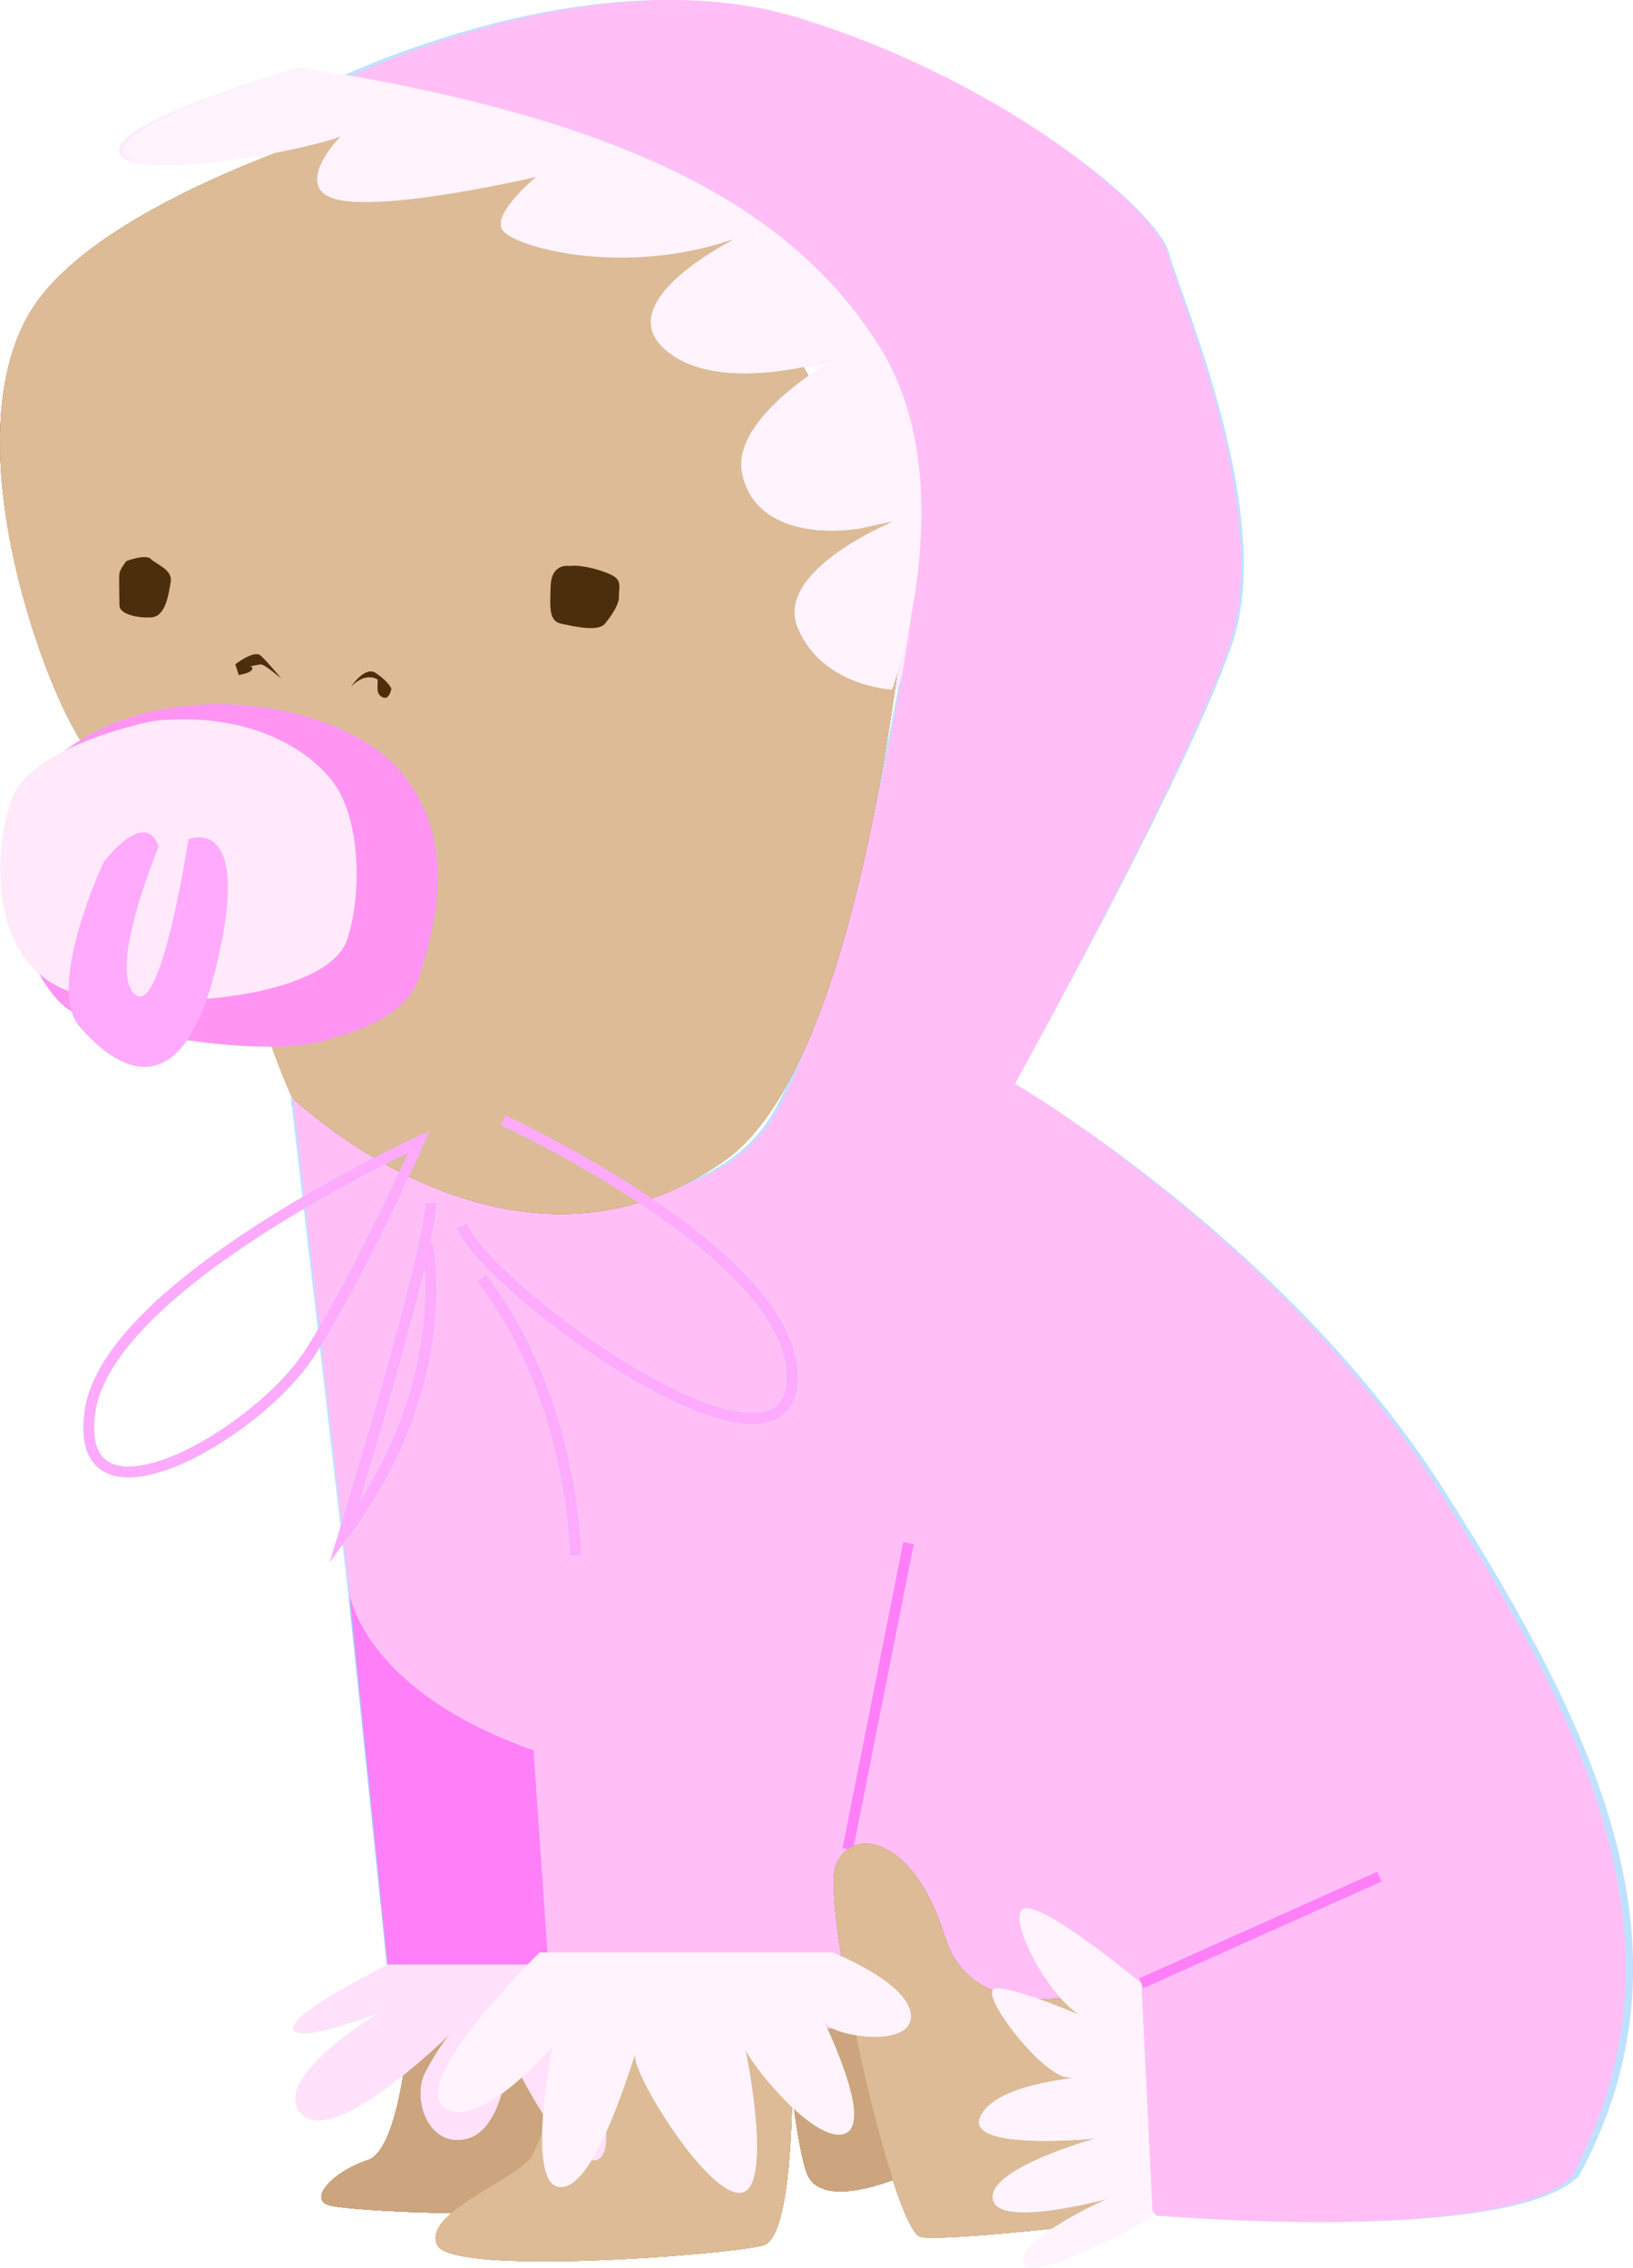 <?xml version="1.0" encoding="utf-8"?>
<!-- Generator: Adobe Illustrator 22.1.0, SVG Export Plug-In . SVG Version: 6.00 Build 0)  -->
<svg version="1.1" id="Layer_1" xmlns="http://www.w3.org/2000/svg" xmlns:xlink="http://www.w3.org/1999/xlink" x="0px" y="0px"
	 viewBox="0 0 1220.8 1695.4" style="enable-background:new 0 0 1220.8 1695.4;" xml:space="preserve">
<style type="text/css">
	.st0{fill:#663510;}
	.st1{fill:#A57A46;}
	.st2{fill:#B58D61;}
	.st3{fill:#CCA47D;}
	.st4{fill:#AAC4FF;}
	.st5{fill:#BFE1FF;}
	.st6{fill:none;stroke:#AAC4FF;stroke-width:8;stroke-miterlimit:10;}
	.st7{fill:#FEE9FF;}
	.st8{fill:#FF7FF8;}
	.st9{fill:#FFBFF6;}
	.st10{fill:none;stroke:#FF7FF8;stroke-width:8;stroke-miterlimit:10;}
	.st11{fill:#7C4D23;}
	.st12{fill:#B5874B;}
	.st13{fill:#C9A06F;}
	.st14{fill:#DDBB97;}
	.st15{fill:#4C2E0C;}
	.st16{fill:#D4FFEA;}
	.st17{fill:#E9FFF5;}
	.st18{fill:#FFE1FB;}
	.st19{fill:#FFF3FD;}
	.st20{fill:none;stroke:#7BE0FF;stroke-width:8;stroke-miterlimit:10;}
	.st21{fill:none;stroke:#FFAAFD;stroke-width:8;stroke-miterlimit:10;}
	.st22{fill:#FF94F3;}
	.st23{fill:#FFE9FA;}
	.st24{fill:#FFAAFD;}
</style>
<g>
	<g id="back_foot">
		<g id="skin0_1_">
			<path class="st0" d="M679.2,1625c0,0-64,29.8-75.9,0s-25.5-196.6-25.5-196.6l94.5,82.6L679.2,1625z"/>
		</g>
		<g id="skin1_1_">
			<path class="st1" d="M679.2,1623.1c0,0-64,29.8-75.9,0s-25.5-196.6-25.5-196.6l94.5,82.6L679.2,1623.1z"/>
		</g>
		<g id="skin2_1_">
			<path class="st2" d="M679.2,1625c0,0-64,29.8-75.9,0s-25.5-196.6-25.5-196.6l94.5,82.6L679.2,1625z"/>
		</g>
		<g id="skin3_1_">
			<path class="st3" d="M679.2,1625c0,0-64,29.8-75.9,0s-25.5-196.6-25.5-196.6l94.5,82.6L679.2,1625z"/>
		</g>
	</g>
	<g id="baby_clothesB">
		<path class="st4" d="M365.5,899.6c0,0-149.4-38-147.9-78s73.9,670,73.9,670l-11.1,38l128.7-4l114.3-316L365.5,899.6z"/>
		<path class="st5" d="M239,64.7c0,0,196-100.5,357-51s270.4,145.5,278,175.5c7.6,30,80.5,195,47.1,292.5
			c-33.4,97.5-162.5,328.5-162.5,328.5s202,117,320.5,303s191.8,346.5,101.3,513.5c-52.2,52-314.9,29.5-314.9,29.5l-67.3-78
			l18.2-70.5l-407.1,18l-43.7-626c0,0,161,19.9,211.7-67c50.6-87,104.2-338.9,106.3-410.9S699.8,279.7,556,161.7
			C555.8,161.6,402.1,75.8,239,64.7z"/>
		<path class="st5" d="M431.3,917.6c0,0-124.6-24-213.7-96l42.8,370.2c0,0,12.9,95.8,209.9,135.8s314.4-280,314.4-280L431.3,917.6z"
			/>
		<line class="st6" x1="683.5" y1="1153.6" x2="637.4" y2="1382.3"/>
		<line class="st6" x1="859.7" y1="1482.6" x2="1039.9" y2="1402.9"/>
		<path class="st7" d="M671,515.4c0,0,55-152.5-8.5-254.4C599,159.2,477.8,89.6,223.7,50.6c0,0-148.4,42.5-133.7,65
			s162.5-9,166.6-15.5c4.1-6.5-44.6,40-5.6,49s150.9-17,150.9-17s-32.4,26-26.3,39s92.5,37.2,178.6,6.5c0,0-95.9,46-56,82.7
			c39.8,36.7,129,8.3,129,8.3s-78,43.3-69.5,85c8.4,41.7,56.4,46.7,89.8,41.3l26.3-5.7c0,0-92.5,36.7-73.9,80.3S671,515.4,671,515.4
			z"/>
	</g>
	<g id="baby_clothesG">
		<path class="st8" d="M365.2,899.6c0,0-147.5-38-146-78s73,670,73,670l-11,38l127.1-4l112.9-316L365.2,899.6z"/>
		<path class="st9" d="M245.8,64.7c0,0,193.5-100.5,352.5-51s267,145.5,274.5,175.5s79.5,195,46.5,292.5S758.8,810.2,758.8,810.2
			s199.5,117,316.5,303s189.4,346.5,100,513.5c-51.6,52-311,29.5-311,29.5l-66.5-78l18-70.5l-402,18l-43.1-626c0,0,159,19.9,209-67
			s102.9-338.9,105-410.9s16-142.1-126-260.1C558.7,161.6,406.9,75.8,245.8,64.7z"/>
		<path class="st9" d="M430.2,917.6c0,0-123-24-211-96l42.3,370.2c0,0,12.8,95.8,207.2,135.8s310.5-280,310.5-280L430.2,917.6z"/>
		<line class="st10" x1="679.2" y1="1153.6" x2="633.8" y2="1382.3"/>
		<line class="st10" x1="853.2" y1="1482.6" x2="1031.2" y2="1402.9"/>
	</g>
	<g id="skin_colors">
		<g id="skin0">
			<path class="st0" d="M306.3,1509.1c0,0-6,97.6-31.5,105.8s-45,29.2-28.5,33.7s145.5,10.5,168,0s66.7-172.5,66.7-172.5
				L306.3,1509.1z"/>
			<path class="st11" d="M279.2,89.6c0,0-208,58-258,146s0.4,244.3,30.2,302.1c29.8,57.9,151.8,244.7,151.8,244.7s10,28.2,16,39.2
				c90,78,213.7,123.5,323.4,45.3c109.6-78.3,138-451.9,138-451.9l-152-267.3L279.2,89.6z"/>
			<path class="st11" d="M430.2,1500.1c0,0-21.1,99.1-35,114.8c-13.9,15.7-80.2,41.2-68.1,63.7c12.2,22.5,213.2,7.5,243.2,0
				s20.9-195,20.9-195L430.2,1500.1z"/>
			<path class="st11" d="M831.9,1661c0,0-122,14.6-143.3,11.3s-74.7-247.3-64-277.3s58-24,82,53.3s138.7,34,138.7,34L831.9,1661z"/>
		</g>
		<g id="skin1">
			<path class="st1" d="M306.3,1509.1c0,0-6,97.6-31.5,105.8s-45,29.2-28.5,33.7s145.5,10.5,168,0s66.7-172.5,66.7-172.5
				L306.3,1509.1z"/>
			<path class="st12" d="M279.2,89.6c0,0-208,58-258,146s0.4,244.3,30.2,302.1c29.8,57.9,151.8,244.7,151.8,244.7s10,28.2,16,39.2
				c90,78,213.7,123.5,323.4,45.3c109.6-78.3,138-451.9,138-451.9l-152-267.3L279.2,89.6z"/>
			<path class="st12" d="M430.2,1500.1c0,0-21.1,99.1-35,114.8c-13.9,15.7-80.2,41.2-68.1,63.7c12.2,22.5,213.2,7.5,243.2,0
				s20.9-195,20.9-195L430.2,1500.1z"/>
			<path class="st12" d="M831.9,1661c0,0-122,14.6-143.3,11.3s-74.7-247.3-64-277.3s58-24,82,53.3s138.7,34,138.7,34L831.9,1661z"/>
		</g>
		<g id="skin2">
			<path class="st2" d="M306.3,1509.1c0,0-6,97.6-31.5,105.8s-45,29.2-28.5,33.7s145.5,10.5,168,0s66.7-172.5,66.7-172.5
				L306.3,1509.1z"/>
			<path class="st13" d="M279.2,89.6c0,0-208,58-258,146s0.4,244.3,30.2,302.1c29.8,57.9,151.8,244.7,151.8,244.7s10,28.2,16,39.2
				c90,78,213.7,123.5,323.4,45.3c109.6-78.3,138-451.9,138-451.9l-152-267.3L279.2,89.6z"/>
			<path class="st13" d="M430.2,1500.1c0,0-21.1,99.1-35,114.8c-13.9,15.7-80.2,41.2-68.1,63.7c12.2,22.5,213.2,7.5,243.2,0
				s20.9-195,20.9-195L430.2,1500.1z"/>
			<path class="st13" d="M831.9,1661c0,0-122,14.6-143.3,11.3s-74.7-247.3-64-277.3s58-24,82,53.3s138.7,34,138.7,34L831.9,1661z"/>
		</g>
		<g id="skin3">
			<path class="st3" d="M306.3,1509.1c0,0-6,97.6-31.5,105.8s-45,29.2-28.5,33.7s145.5,10.5,168,0s66.7-172.5,66.7-172.5
				L306.3,1509.1z"/>
			<path class="st14" d="M279.2,89.6c0,0-208,58-258,146s0.4,244.3,30.2,302.1c29.8,57.9,151.8,244.7,151.8,244.7s10,28.2,16,39.2
				c90,78,213.7,123.5,323.4,45.3c109.6-78.3,138-451.9,138-451.9l-152-267.3L279.2,89.6z"/>
			<path class="st14" d="M430.2,1500.1c0,0-21.1,99.1-35,114.8c-13.9,15.7-80.2,41.2-68.1,63.7c12.2,22.5,213.2,7.5,243.2,0
				s20.9-195,20.9-195L430.2,1500.1z"/>
			<path class="st14" d="M831.9,1661c0,0-122,14.6-143.3,11.3s-74.7-247.3-64-277.3s58-24,82,53.3s138.7,34,138.7,34L831.9,1661z"/>
		</g>
	</g>
	<g id="nose">
		<path class="st15" d="M94.5,419.4c0,0,14.5-5.5,18.3-1.5s16.5,7.8,14.8,17.3c-1.7,9.5-3.8,25.5-14.3,26.3s-24-2.5-24-8.8
			s-0.5-21.3,0-24.3S94.5,419.4,94.5,419.4z"/>
		<path class="st15" d="M425.7,423.1c0,0-13.3-2.5-14,14.6s-1.3,26.7,8,28.6s27.3,6.2,32.5,0s10.8-15,10.5-20.1
			c-0.3-5,2-10.3-2.3-14.3C456.2,428,436.2,421.7,425.7,423.1z"/>
		<path class="st15" d="M262.4,513.3c0,0,10.3-15.5,18.3-10.3s12.2,11,11.8,12.4c-0.3,1.4-2,7.2-5.5,6.2s-4.8-3.7-4.8-7
			c0-3.3,0.2-6.5,0.2-6.5S274,501.6,262.4,513.3z"/>
		<path class="st15" d="M175.9,496.6c0,0,14-11,19-6.5c5,4.5,15.5,17.3,15.5,17.3s-12.5-10.8-15.3-10.7c-2.8,0.2-8.2,1.5-8.2,1.5
			s3,0.2,1.3,2.7s-9.7,3.7-9.7,3.7L175.9,496.6z"/>
	</g>
	<g id="rufflesB">
		<path class="st16" d="M289.9,1468.7h120.6c0,0,80.7,42.2,78.7,57.5s-51.3-3.3-51.3-3.3s31.3,95.8,4.3,91.9s-61.6-81.2-61.6-81.2
			s-3.3,58.7-32,65.3c-28.7,6.7-40.7-30.4-30.7-49.5s18.7-29.1,18.7-29.1s-86.7,86-111.3,60c-24.6-26,57.3-75.3,57.3-75.3
			s-59.4,23.3-63.3,12C215.2,1505.6,289.9,1468.7,289.9,1468.7z"/>
		<path class="st17" d="M853.2,1482.6c0,0-78-65-89-55s27,79,53,83c0,0-59-26-73-24s35,65.8,54.5,66.4s-51.5,1.6-65.5,28.6
			s86,17,86,17s-80,22-77,45s86,0,86,0s-68,30-63,48s96.5-34.4,96.5-34.4L853.2,1482.6z"/>
		<path class="st17" d="M403.5,1459.6h218.7c0,0,58,22.7,58.7,47.3c0.7,24.7-58,15.3-64,5.3s38,74,14.7,82.7s-74.7-57.3-75.3-65.3
			s22.7,103.3-1.3,109.3s-82-88-80-102s-26,95.3-54.7,98s-7.3-105.3-7.3-105.3s-55.3,65.3-81.3,45.3S403.5,1459.6,403.5,1459.6z"/>
		<path class="st17" d="M666.9,515.4c0,0,54.3-152.5-8.4-254.4C595.8,159.2,476.2,89.6,225.2,50.6c0,0-146.5,42.5-132,65
			s160.5-9,164.5-15.5c4-6.5-44,40-5.5,49s149-17,149-17s-32,26-26,39s91.3,37.2,176.3,6.5c0,0-94.7,46-55.3,82.7
			c39.3,36.7,127.3,8.3,127.3,8.3s-77,43.3-68.7,85s55.7,46.7,88.7,41.3l26-5.7c0,0-91.3,36.7-73,80.3
			C614.9,513.3,666.9,515.4,666.9,515.4z"/>
	</g>
	<g id="rufflesG">
		<path class="st18" d="M289.9,1468.7h120.6c0,0,80.7,42.2,78.7,57.5s-51.3-3.3-51.3-3.3s31.3,95.8,4.3,91.9s-61.6-81.2-61.6-81.2
			s-3.3,58.7-32,65.3c-28.7,6.7-40.7-30.4-30.7-49.5s18.7-29.1,18.7-29.1s-86.7,86-111.3,60c-24.6-26,57.3-75.3,57.3-75.3
			s-59.4,23.3-63.3,12C215.2,1505.6,289.9,1468.7,289.9,1468.7z"/>
		<path class="st19" d="M853.2,1482.6c0,0-78-65-89-55s27,79,53,83c0,0-59-26-73-24s35,65.8,54.5,66.4s-51.5,1.6-65.5,28.6
			s86,17,86,17s-80,22-77,45s86,0,86,0s-68,30-63,48s96.5-34.4,96.5-34.4L853.2,1482.6z"/>
		<path class="st19" d="M403.5,1459.6h218.7c0,0,58,22.7,58.7,47.3c0.7,24.7-58,15.3-64,5.3s38,74,14.7,82.7s-74.7-57.3-75.3-65.3
			s22.7,103.3-1.3,109.3s-82-88-80-102s-26,95.3-54.7,98s-7.3-105.3-7.3-105.3s-55.3,65.3-81.3,45.3S403.5,1459.6,403.5,1459.6z"/>
		<path class="st19" d="M666.9,515.4c0,0,54.3-152.5-8.4-254.4C595.8,159.2,476.2,89.6,225.2,50.6c0,0-146.5,42.5-132,65
			s160.5-9,164.5-15.5c4-6.5-44,40-5.5,49s149-17,149-17s-32,26-26,39s91.3,37.2,176.3,6.5c0,0-94.7,46-55.3,82.7
			c39.3,36.7,127.3,8.3,127.3,8.3s-77,43.3-68.7,85s55.7,46.7,88.7,41.3l26-5.7c0,0-91.3,36.7-73,80.3
			C614.9,513.3,666.9,515.4,666.9,515.4z"/>
	</g>
	<g id="TieB">
		<path class="st20" d="M313.2,853.6c0,0-233,106-246,202s126,17,165-45C271.2,948.6,313.2,853.6,313.2,853.6z"/>
		<path class="st20" d="M319.2,929.6c0,0,23,103-62,217c0,0,64.7-211,64.8-247"/>
		<path class="st20" d="M376.2,837.6c0,0,220,101,216,194s-224-64-247-115"/>
		<path class="st20" d="M430.2,1162.6c0,0-0.4-115.9-70-207"/>
	</g>
	<g id="TieG">
		<path class="st21" d="M313.2,853.6c0,0-233,106-246,202s126,17,165-45C271.2,948.6,313.2,853.6,313.2,853.6z"/>
		<path class="st21" d="M319.2,929.6c0,0,23,103-62,217c0,0,64.7-211,64.8-247"/>
		<path class="st21" d="M376.2,837.6c0,0,220,101,216,194s-224-64-247-115"/>
		<path class="st21" d="M430.2,1162.6c0,0-0.4-115.9-70-207"/>
	</g>
	<g id="Baby_SuckerG">
		<path class="st4" d="M249.2,775.6c0,0,54-10.7,64.7-46.7s29.3-98-13.3-150.7c-42.7-52.7-172.6-75.9-251.7-17.3
			s-26.4,178.7,4.6,195C84.5,772.3,207.1,793.4,249.2,775.6z"/>
		<path class="st17" d="M115.2,538.9c0,0-92,17.3-106.7,59.3c-14.7,42-18.7,140,66.7,148s173.3-8,184.7-44.7
			c11.3-36.7,8.7-90-10.3-116S185.2,531.6,115.2,538.9z"/>
		<path class="st5" d="M77.6,644.2c0,0-43.8,93-18.2,123c25.5,30,75.9,66.2,102.8-47s-21.3-92.9-21.3-92.9S121.1,757.8,101.8,744
			c-19.3-13.7,5.1-81.7,16.7-111.1C118.4,632.9,111.7,602.6,77.6,644.2z"/>
	</g>
	<g id="Baby_SuckerB">
		<path class="st22" d="M249.2,775.6c0,0,54-10.7,64.7-46.7s29.3-98-13.3-150.7c-42.7-52.7-172.6-75.9-251.7-17.3
			s-26.4,178.7,4.6,195C84.5,772.3,207.1,793.4,249.2,775.6z"/>
		<path class="st23" d="M115.2,538.9c0,0-92,17.3-106.7,59.3c-14.7,42-18.7,140,66.7,148s173.3-8,184.7-44.7
			c11.3-36.7,8.7-90-10.3-116S185.2,531.6,115.2,538.9z"/>
		<path class="st24" d="M77.6,644.2c0,0-43.8,93-18.2,123c25.5,30,75.9,66.2,102.8-47s-21.3-92.9-21.3-92.9S121.1,757.8,101.8,744
			c-19.3-13.7,5.1-81.7,16.7-111.1C118.4,632.9,111.7,602.6,77.6,644.2z"/>
	</g>
</g>
</svg>
